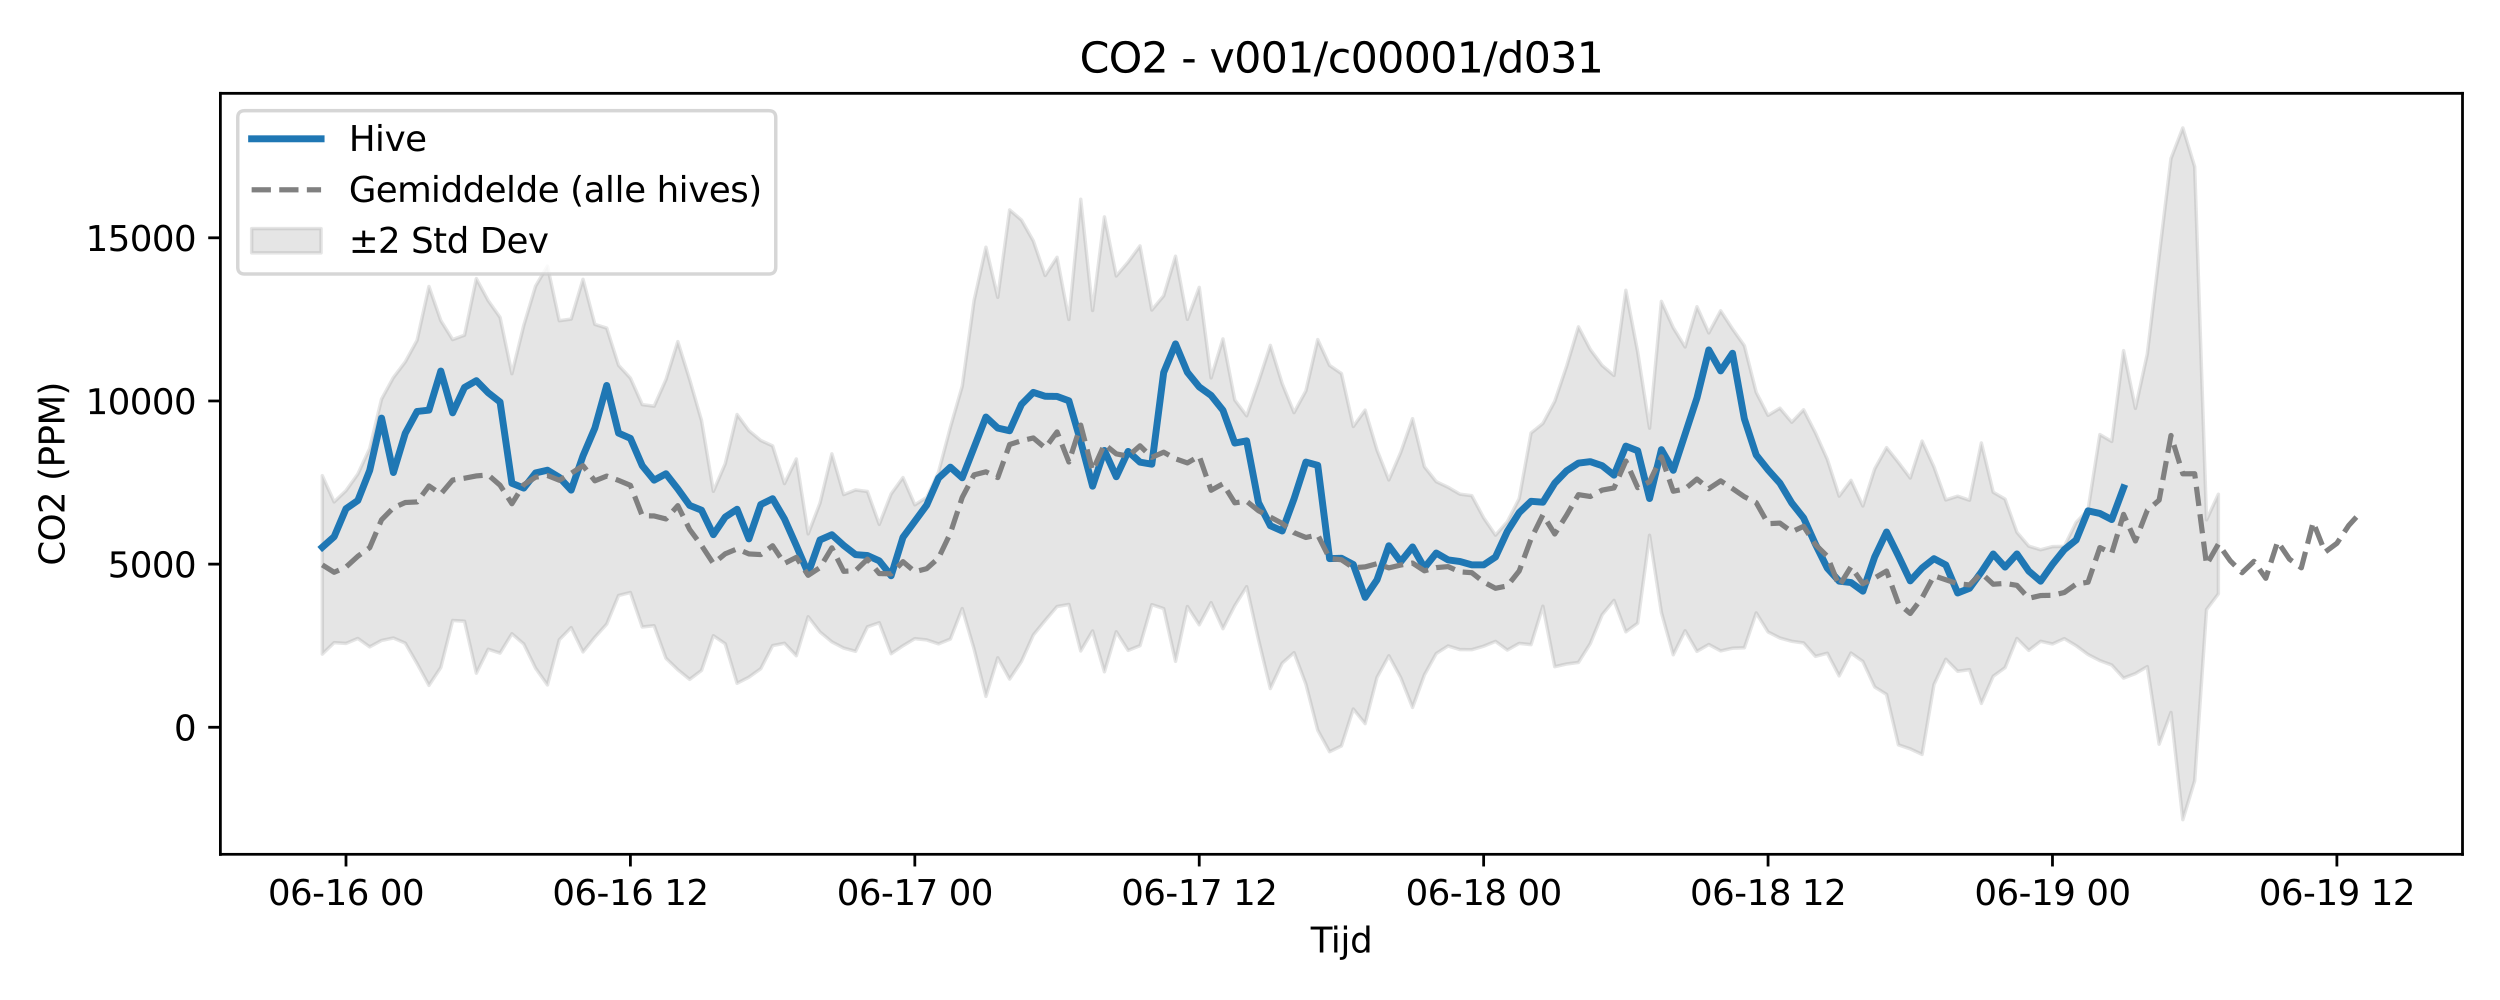 <?xml version="1.0" encoding="utf-8" standalone="no"?>
<!DOCTYPE svg PUBLIC "-//W3C//DTD SVG 1.1//EN"
  "http://www.w3.org/Graphics/SVG/1.1/DTD/svg11.dtd">
<svg xmlns:xlink="http://www.w3.org/1999/xlink" width="720pt" height="288pt" viewBox="0 0 720 288" xmlns="http://www.w3.org/2000/svg" version="1.1">
 <defs>
  <style type="text/css">*{stroke-linejoin: round; stroke-linecap: butt}</style>
 </defs>
 <g id="figure_1">
  <g id="patch_1">
   <path d="M 0 288 
L 720 288 
L 720 0 
L 0 0 
z
" style="fill: #ffffff"/>
  </g>
  <g id="axes_1">
   <g id="patch_2">
    <path d="M 63.47 246.04 
L 709.2 246.04 
L 709.2 26.88 
L 63.47 26.88 
z
" style="fill: #ffffff"/>
   </g>
   <g id="FillBetweenPolyCollection_1">
    <defs>
     <path id="me635d7ac13" d="M 92.821 -151.004 
L 92.821 -99.621 
L 96.234 -102.915 
L 99.647 -102.693 
L 103.06 -104.126 
L 106.473 -101.698 
L 109.886 -103.548 
L 113.299 -104.255 
L 116.712 -102.785 
L 120.125 -96.878 
L 123.538 -90.607 
L 126.951 -95.761 
L 130.364 -109.301 
L 133.777 -109.092 
L 137.19 -94.114 
L 140.603 -101.014 
L 144.016 -99.908 
L 147.429 -105.479 
L 150.842 -102.532 
L 154.254 -95.55 
L 157.667 -90.731 
L 161.08 -103.747 
L 164.493 -107.249 
L 167.906 -100.241 
L 171.319 -104.465 
L 174.732 -108.264 
L 178.145 -116.498 
L 181.558 -117.353 
L 184.971 -107.431 
L 188.384 -107.797 
L 191.797 -98.409 
L 195.21 -95.12 
L 198.623 -92.334 
L 202.036 -94.915 
L 205.449 -104.909 
L 208.862 -102.592 
L 212.275 -91.213 
L 215.688 -92.968 
L 219.1 -95.422 
L 222.513 -102.064 
L 225.926 -102.739 
L 229.339 -99.138 
L 232.752 -110.377 
L 236.165 -105.974 
L 239.578 -103.139 
L 242.991 -101.35 
L 246.404 -100.424 
L 249.817 -107.473 
L 253.23 -108.65 
L 256.643 -99.726 
L 260.056 -102.017 
L 263.469 -104.065 
L 266.882 -103.702 
L 270.295 -102.559 
L 273.708 -103.959 
L 277.121 -112.73 
L 280.534 -101.08 
L 283.947 -87.434 
L 287.359 -98.552 
L 290.772 -92.42 
L 294.185 -97.515 
L 297.598 -105.125 
L 301.011 -109.307 
L 304.424 -113.318 
L 307.837 -113.921 
L 311.25 -100.519 
L 314.663 -106.29 
L 318.076 -94.526 
L 321.489 -106.046 
L 324.902 -100.679 
L 328.315 -102.047 
L 331.728 -113.854 
L 335.141 -112.727 
L 338.554 -97.533 
L 341.967 -113.326 
L 345.38 -108.046 
L 348.793 -114.435 
L 352.206 -106.937 
L 355.618 -113.577 
L 359.031 -119.039 
L 362.444 -103.8 
L 365.857 -89.697 
L 369.27 -96.997 
L 372.683 -100.029 
L 376.096 -90.982 
L 379.509 -77.699 
L 382.922 -71.504 
L 386.335 -73.176 
L 389.748 -83.798 
L 393.161 -79.592 
L 396.574 -92.891 
L 399.987 -99.132 
L 403.4 -92.858 
L 406.813 -84.252 
L 410.226 -93.622 
L 413.639 -99.786 
L 417.052 -101.96 
L 420.464 -100.92 
L 423.877 -100.89 
L 427.29 -101.892 
L 430.703 -103.278 
L 434.116 -100.782 
L 437.529 -102.705 
L 440.942 -102.339 
L 444.355 -113.414 
L 447.768 -95.993 
L 451.181 -96.767 
L 454.594 -97.214 
L 458.007 -102.661 
L 461.42 -110.955 
L 464.833 -115.082 
L 468.246 -106.036 
L 471.659 -108.522 
L 475.072 -133.848 
L 478.485 -111.63 
L 481.898 -99.419 
L 485.311 -106.338 
L 488.723 -100.405 
L 492.136 -102.385 
L 495.549 -100.541 
L 498.962 -101.318 
L 502.375 -101.44 
L 505.788 -111.478 
L 509.201 -105.986 
L 512.614 -104.252 
L 516.027 -103.303 
L 519.44 -102.831 
L 522.853 -98.967 
L 526.266 -99.867 
L 529.679 -93.341 
L 533.092 -99.923 
L 536.505 -97.49 
L 539.918 -90.144 
L 543.331 -87.999 
L 546.744 -73.482 
L 550.157 -72.319 
L 553.57 -70.717 
L 556.982 -90.832 
L 560.395 -98.142 
L 563.808 -94.672 
L 567.221 -95.147 
L 570.634 -85.407 
L 574.047 -93.241 
L 577.46 -95.708 
L 580.873 -104.13 
L 584.286 -100.689 
L 587.699 -103.305 
L 591.112 -102.531 
L 594.525 -104.076 
L 597.938 -102.014 
L 601.351 -99.505 
L 604.764 -97.74 
L 608.177 -96.474 
L 611.59 -92.707 
L 615.003 -94.007 
L 618.416 -96.023 
L 621.828 -73.671 
L 625.241 -82.811 
L 628.654 -51.922 
L 632.067 -63.147 
L 635.48 -112.445 
L 638.893 -116.977 
L 638.893 -145.658 
L 638.893 -145.658 
L 635.48 -138.282 
L 632.067 -239.983 
L 628.654 -251.158 
L 625.241 -242.344 
L 621.828 -214.274 
L 618.416 -186.023 
L 615.003 -170.391 
L 611.59 -187.021 
L 608.177 -160.861 
L 604.764 -162.846 
L 601.351 -141.15 
L 597.938 -137.561 
L 594.525 -130.649 
L 591.112 -130.581 
L 587.699 -129.669 
L 584.286 -130.707 
L 580.873 -134.708 
L 577.46 -144.253 
L 574.047 -146.246 
L 570.634 -160.429 
L 567.221 -143.936 
L 563.808 -145.106 
L 560.395 -144.013 
L 556.982 -153.521 
L 553.57 -160.968 
L 550.157 -150.326 
L 546.744 -154.821 
L 543.331 -159.08 
L 539.918 -152.967 
L 536.505 -142.283 
L 533.092 -149.662 
L 529.679 -145.123 
L 526.266 -155.717 
L 522.853 -163.317 
L 519.44 -169.988 
L 516.027 -166.394 
L 512.614 -170.445 
L 509.201 -168.38 
L 505.788 -175.006 
L 502.375 -188.454 
L 498.962 -193.278 
L 495.549 -198.491 
L 492.136 -192.12 
L 488.723 -199.671 
L 485.311 -188.078 
L 481.898 -193.633 
L 478.485 -201.208 
L 475.072 -164.677 
L 471.659 -186.584 
L 468.246 -204.4 
L 464.833 -179.865 
L 461.42 -182.749 
L 458.007 -187.36 
L 454.594 -193.865 
L 451.181 -182.507 
L 447.768 -172.418 
L 444.355 -166.06 
L 440.942 -163.283 
L 437.529 -144.415 
L 434.116 -137.744 
L 430.703 -133.868 
L 427.29 -138.878 
L 423.877 -145.246 
L 420.464 -145.684 
L 417.052 -147.669 
L 413.639 -149.28 
L 410.226 -153.59 
L 406.813 -167.424 
L 403.4 -157.676 
L 399.987 -149.774 
L 396.574 -158.421 
L 393.161 -169.886 
L 389.748 -165.174 
L 386.335 -180.407 
L 382.922 -182.768 
L 379.509 -190.206 
L 376.096 -175.426 
L 372.683 -169.169 
L 369.27 -177.512 
L 365.857 -188.531 
L 362.444 -178.023 
L 359.031 -168.255 
L 355.618 -172.805 
L 352.206 -190.401 
L 348.793 -179.164 
L 345.38 -205.242 
L 341.967 -196.027 
L 338.554 -214.21 
L 335.141 -202.811 
L 331.728 -198.719 
L 328.315 -217.173 
L 324.902 -212.527 
L 321.489 -208.528 
L 318.076 -225.542 
L 314.663 -198.577 
L 311.25 -230.623 
L 307.837 -195.977 
L 304.424 -213.898 
L 301.011 -208.656 
L 297.598 -218.606 
L 294.185 -224.635 
L 290.772 -227.544 
L 287.359 -202.372 
L 283.947 -216.798 
L 280.534 -201.416 
L 277.121 -176.766 
L 273.708 -164.937 
L 270.295 -152.016 
L 266.882 -144.741 
L 263.469 -142.613 
L 260.056 -150.468 
L 256.643 -145.74 
L 253.23 -136.978 
L 249.817 -146.452 
L 246.404 -146.909 
L 242.991 -145.563 
L 239.578 -157.299 
L 236.165 -143.108 
L 232.752 -134.241 
L 229.339 -155.825 
L 225.926 -148.732 
L 222.513 -159.582 
L 219.1 -161.149 
L 215.688 -163.971 
L 212.275 -168.629 
L 208.862 -154.427 
L 205.449 -146.497 
L 202.036 -166.889 
L 198.623 -178.673 
L 195.21 -189.622 
L 191.797 -178.67 
L 188.384 -171.017 
L 184.971 -171.472 
L 181.558 -179.1 
L 178.145 -182.804 
L 174.732 -193.51 
L 171.319 -194.58 
L 167.906 -207.557 
L 164.493 -196.11 
L 161.08 -195.63 
L 157.667 -211.373 
L 154.254 -205.606 
L 150.842 -194.265 
L 147.429 -180.378 
L 144.016 -196.601 
L 140.603 -201.428 
L 137.19 -207.757 
L 133.777 -191.465 
L 130.364 -190.2 
L 126.951 -195.681 
L 123.538 -205.494 
L 120.125 -190.011 
L 116.712 -183.77 
L 113.299 -179.271 
L 109.886 -173.051 
L 106.473 -158.839 
L 103.06 -151.477 
L 99.647 -146.693 
L 96.234 -143.448 
L 92.821 -151.004 
z
" style="stroke: #808080; stroke-opacity: 0.2"/>
    </defs>
    <g clip-path="url(#pff9b722a7d)">
     <use xlink:href="#me635d7ac13" x="0" y="288" style="fill: #808080; fill-opacity: 0.2; stroke: #808080; stroke-opacity: 0.2"/>
    </g>
   </g>
   <g id="matplotlib.axis_1">
    <g id="xtick_1">
     <g id="line2d_1">
      <defs>
       <path id="m2defa163c9" d="M 0 0 
L 0 3.5 
" style="stroke: #000000; stroke-width: 0.8"/>
      </defs>
      <g>
       <use xlink:href="#m2defa163c9" x="99.647" y="246.04" style="stroke: #000000; stroke-width: 0.8"/>
      </g>
     </g>
     <g id="text_1">
      <!-- 06-16 00 -->
      <g transform="translate(77.167 260.638) scale(0.1 -0.1)">
       <defs>
        <path id="DejaVuSans-30" d="M 2034 4250 
Q 1547 4250 1301 3770 
Q 1056 3291 1056 2328 
Q 1056 1369 1301 889 
Q 1547 409 2034 409 
Q 2525 409 2770 889 
Q 3016 1369 3016 2328 
Q 3016 3291 2770 3770 
Q 2525 4250 2034 4250 
z
M 2034 4750 
Q 2819 4750 3233 4129 
Q 3647 3509 3647 2328 
Q 3647 1150 3233 529 
Q 2819 -91 2034 -91 
Q 1250 -91 836 529 
Q 422 1150 422 2328 
Q 422 3509 836 4129 
Q 1250 4750 2034 4750 
z
" transform="scale(0.016)"/>
        <path id="DejaVuSans-36" d="M 2113 2584 
Q 1688 2584 1439 2293 
Q 1191 2003 1191 1497 
Q 1191 994 1439 701 
Q 1688 409 2113 409 
Q 2538 409 2786 701 
Q 3034 994 3034 1497 
Q 3034 2003 2786 2293 
Q 2538 2584 2113 2584 
z
M 3366 4563 
L 3366 3988 
Q 3128 4100 2886 4159 
Q 2644 4219 2406 4219 
Q 1781 4219 1451 3797 
Q 1122 3375 1075 2522 
Q 1259 2794 1537 2939 
Q 1816 3084 2150 3084 
Q 2853 3084 3261 2657 
Q 3669 2231 3669 1497 
Q 3669 778 3244 343 
Q 2819 -91 2113 -91 
Q 1303 -91 875 529 
Q 447 1150 447 2328 
Q 447 3434 972 4092 
Q 1497 4750 2381 4750 
Q 2619 4750 2861 4703 
Q 3103 4656 3366 4563 
z
" transform="scale(0.016)"/>
        <path id="DejaVuSans-2d" d="M 313 2009 
L 1997 2009 
L 1997 1497 
L 313 1497 
L 313 2009 
z
" transform="scale(0.016)"/>
        <path id="DejaVuSans-31" d="M 794 531 
L 1825 531 
L 1825 4091 
L 703 3866 
L 703 4441 
L 1819 4666 
L 2450 4666 
L 2450 531 
L 3481 531 
L 3481 0 
L 794 0 
L 794 531 
z
" transform="scale(0.016)"/>
        <path id="DejaVuSans-20" transform="scale(0.016)"/>
       </defs>
       <use xlink:href="#DejaVuSans-30"/>
       <use xlink:href="#DejaVuSans-36" transform="translate(63.623 0)"/>
       <use xlink:href="#DejaVuSans-2d" transform="translate(127.246 0)"/>
       <use xlink:href="#DejaVuSans-31" transform="translate(163.33 0)"/>
       <use xlink:href="#DejaVuSans-36" transform="translate(226.953 0)"/>
       <use xlink:href="#DejaVuSans-20" transform="translate(290.576 0)"/>
       <use xlink:href="#DejaVuSans-30" transform="translate(322.363 0)"/>
       <use xlink:href="#DejaVuSans-30" transform="translate(385.986 0)"/>
      </g>
     </g>
    </g>
    <g id="xtick_2">
     <g id="line2d_2">
      <g>
       <use xlink:href="#m2defa163c9" x="181.558" y="246.04" style="stroke: #000000; stroke-width: 0.8"/>
      </g>
     </g>
     <g id="text_2">
      <!-- 06-16 12 -->
      <g transform="translate(159.078 260.638) scale(0.1 -0.1)">
       <defs>
        <path id="DejaVuSans-32" d="M 1228 531 
L 3431 531 
L 3431 0 
L 469 0 
L 469 531 
Q 828 903 1448 1529 
Q 2069 2156 2228 2338 
Q 2531 2678 2651 2914 
Q 2772 3150 2772 3378 
Q 2772 3750 2511 3984 
Q 2250 4219 1831 4219 
Q 1534 4219 1204 4116 
Q 875 4013 500 3803 
L 500 4441 
Q 881 4594 1212 4672 
Q 1544 4750 1819 4750 
Q 2544 4750 2975 4387 
Q 3406 4025 3406 3419 
Q 3406 3131 3298 2873 
Q 3191 2616 2906 2266 
Q 2828 2175 2409 1742 
Q 1991 1309 1228 531 
z
" transform="scale(0.016)"/>
       </defs>
       <use xlink:href="#DejaVuSans-30"/>
       <use xlink:href="#DejaVuSans-36" transform="translate(63.623 0)"/>
       <use xlink:href="#DejaVuSans-2d" transform="translate(127.246 0)"/>
       <use xlink:href="#DejaVuSans-31" transform="translate(163.33 0)"/>
       <use xlink:href="#DejaVuSans-36" transform="translate(226.953 0)"/>
       <use xlink:href="#DejaVuSans-20" transform="translate(290.576 0)"/>
       <use xlink:href="#DejaVuSans-31" transform="translate(322.363 0)"/>
       <use xlink:href="#DejaVuSans-32" transform="translate(385.986 0)"/>
      </g>
     </g>
    </g>
    <g id="xtick_3">
     <g id="line2d_3">
      <g>
       <use xlink:href="#m2defa163c9" x="263.469" y="246.04" style="stroke: #000000; stroke-width: 0.8"/>
      </g>
     </g>
     <g id="text_3">
      <!-- 06-17 00 -->
      <g transform="translate(240.988 260.638) scale(0.1 -0.1)">
       <defs>
        <path id="DejaVuSans-37" d="M 525 4666 
L 3525 4666 
L 3525 4397 
L 1831 0 
L 1172 0 
L 2766 4134 
L 525 4134 
L 525 4666 
z
" transform="scale(0.016)"/>
       </defs>
       <use xlink:href="#DejaVuSans-30"/>
       <use xlink:href="#DejaVuSans-36" transform="translate(63.623 0)"/>
       <use xlink:href="#DejaVuSans-2d" transform="translate(127.246 0)"/>
       <use xlink:href="#DejaVuSans-31" transform="translate(163.33 0)"/>
       <use xlink:href="#DejaVuSans-37" transform="translate(226.953 0)"/>
       <use xlink:href="#DejaVuSans-20" transform="translate(290.576 0)"/>
       <use xlink:href="#DejaVuSans-30" transform="translate(322.363 0)"/>
       <use xlink:href="#DejaVuSans-30" transform="translate(385.986 0)"/>
      </g>
     </g>
    </g>
    <g id="xtick_4">
     <g id="line2d_4">
      <g>
       <use xlink:href="#m2defa163c9" x="345.38" y="246.04" style="stroke: #000000; stroke-width: 0.8"/>
      </g>
     </g>
     <g id="text_4">
      <!-- 06-17 12 -->
      <g transform="translate(322.899 260.638) scale(0.1 -0.1)">
       <use xlink:href="#DejaVuSans-30"/>
       <use xlink:href="#DejaVuSans-36" transform="translate(63.623 0)"/>
       <use xlink:href="#DejaVuSans-2d" transform="translate(127.246 0)"/>
       <use xlink:href="#DejaVuSans-31" transform="translate(163.33 0)"/>
       <use xlink:href="#DejaVuSans-37" transform="translate(226.953 0)"/>
       <use xlink:href="#DejaVuSans-20" transform="translate(290.576 0)"/>
       <use xlink:href="#DejaVuSans-31" transform="translate(322.363 0)"/>
       <use xlink:href="#DejaVuSans-32" transform="translate(385.986 0)"/>
      </g>
     </g>
    </g>
    <g id="xtick_5">
     <g id="line2d_5">
      <g>
       <use xlink:href="#m2defa163c9" x="427.29" y="246.04" style="stroke: #000000; stroke-width: 0.8"/>
      </g>
     </g>
     <g id="text_5">
      <!-- 06-18 00 -->
      <g transform="translate(404.81 260.638) scale(0.1 -0.1)">
       <defs>
        <path id="DejaVuSans-38" d="M 2034 2216 
Q 1584 2216 1326 1975 
Q 1069 1734 1069 1313 
Q 1069 891 1326 650 
Q 1584 409 2034 409 
Q 2484 409 2743 651 
Q 3003 894 3003 1313 
Q 3003 1734 2745 1975 
Q 2488 2216 2034 2216 
z
M 1403 2484 
Q 997 2584 770 2862 
Q 544 3141 544 3541 
Q 544 4100 942 4425 
Q 1341 4750 2034 4750 
Q 2731 4750 3128 4425 
Q 3525 4100 3525 3541 
Q 3525 3141 3298 2862 
Q 3072 2584 2669 2484 
Q 3125 2378 3379 2068 
Q 3634 1759 3634 1313 
Q 3634 634 3220 271 
Q 2806 -91 2034 -91 
Q 1263 -91 848 271 
Q 434 634 434 1313 
Q 434 1759 690 2068 
Q 947 2378 1403 2484 
z
M 1172 3481 
Q 1172 3119 1398 2916 
Q 1625 2713 2034 2713 
Q 2441 2713 2670 2916 
Q 2900 3119 2900 3481 
Q 2900 3844 2670 4047 
Q 2441 4250 2034 4250 
Q 1625 4250 1398 4047 
Q 1172 3844 1172 3481 
z
" transform="scale(0.016)"/>
       </defs>
       <use xlink:href="#DejaVuSans-30"/>
       <use xlink:href="#DejaVuSans-36" transform="translate(63.623 0)"/>
       <use xlink:href="#DejaVuSans-2d" transform="translate(127.246 0)"/>
       <use xlink:href="#DejaVuSans-31" transform="translate(163.33 0)"/>
       <use xlink:href="#DejaVuSans-38" transform="translate(226.953 0)"/>
       <use xlink:href="#DejaVuSans-20" transform="translate(290.576 0)"/>
       <use xlink:href="#DejaVuSans-30" transform="translate(322.363 0)"/>
       <use xlink:href="#DejaVuSans-30" transform="translate(385.986 0)"/>
      </g>
     </g>
    </g>
    <g id="xtick_6">
     <g id="line2d_6">
      <g>
       <use xlink:href="#m2defa163c9" x="509.201" y="246.04" style="stroke: #000000; stroke-width: 0.8"/>
      </g>
     </g>
     <g id="text_6">
      <!-- 06-18 12 -->
      <g transform="translate(486.721 260.638) scale(0.1 -0.1)">
       <use xlink:href="#DejaVuSans-30"/>
       <use xlink:href="#DejaVuSans-36" transform="translate(63.623 0)"/>
       <use xlink:href="#DejaVuSans-2d" transform="translate(127.246 0)"/>
       <use xlink:href="#DejaVuSans-31" transform="translate(163.33 0)"/>
       <use xlink:href="#DejaVuSans-38" transform="translate(226.953 0)"/>
       <use xlink:href="#DejaVuSans-20" transform="translate(290.576 0)"/>
       <use xlink:href="#DejaVuSans-31" transform="translate(322.363 0)"/>
       <use xlink:href="#DejaVuSans-32" transform="translate(385.986 0)"/>
      </g>
     </g>
    </g>
    <g id="xtick_7">
     <g id="line2d_7">
      <g>
       <use xlink:href="#m2defa163c9" x="591.112" y="246.04" style="stroke: #000000; stroke-width: 0.8"/>
      </g>
     </g>
     <g id="text_7">
      <!-- 06-19 00 -->
      <g transform="translate(568.631 260.638) scale(0.1 -0.1)">
       <defs>
        <path id="DejaVuSans-39" d="M 703 97 
L 703 672 
Q 941 559 1184 500 
Q 1428 441 1663 441 
Q 2288 441 2617 861 
Q 2947 1281 2994 2138 
Q 2813 1869 2534 1725 
Q 2256 1581 1919 1581 
Q 1219 1581 811 2004 
Q 403 2428 403 3163 
Q 403 3881 828 4315 
Q 1253 4750 1959 4750 
Q 2769 4750 3195 4129 
Q 3622 3509 3622 2328 
Q 3622 1225 3098 567 
Q 2575 -91 1691 -91 
Q 1453 -91 1209 -44 
Q 966 3 703 97 
z
M 1959 2075 
Q 2384 2075 2632 2365 
Q 2881 2656 2881 3163 
Q 2881 3666 2632 3958 
Q 2384 4250 1959 4250 
Q 1534 4250 1286 3958 
Q 1038 3666 1038 3163 
Q 1038 2656 1286 2365 
Q 1534 2075 1959 2075 
z
" transform="scale(0.016)"/>
       </defs>
       <use xlink:href="#DejaVuSans-30"/>
       <use xlink:href="#DejaVuSans-36" transform="translate(63.623 0)"/>
       <use xlink:href="#DejaVuSans-2d" transform="translate(127.246 0)"/>
       <use xlink:href="#DejaVuSans-31" transform="translate(163.33 0)"/>
       <use xlink:href="#DejaVuSans-39" transform="translate(226.953 0)"/>
       <use xlink:href="#DejaVuSans-20" transform="translate(290.576 0)"/>
       <use xlink:href="#DejaVuSans-30" transform="translate(322.363 0)"/>
       <use xlink:href="#DejaVuSans-30" transform="translate(385.986 0)"/>
      </g>
     </g>
    </g>
    <g id="xtick_8">
     <g id="line2d_8">
      <g>
       <use xlink:href="#m2defa163c9" x="673.023" y="246.04" style="stroke: #000000; stroke-width: 0.8"/>
      </g>
     </g>
     <g id="text_8">
      <!-- 06-19 12 -->
      <g transform="translate(650.542 260.638) scale(0.1 -0.1)">
       <use xlink:href="#DejaVuSans-30"/>
       <use xlink:href="#DejaVuSans-36" transform="translate(63.623 0)"/>
       <use xlink:href="#DejaVuSans-2d" transform="translate(127.246 0)"/>
       <use xlink:href="#DejaVuSans-31" transform="translate(163.33 0)"/>
       <use xlink:href="#DejaVuSans-39" transform="translate(226.953 0)"/>
       <use xlink:href="#DejaVuSans-20" transform="translate(290.576 0)"/>
       <use xlink:href="#DejaVuSans-31" transform="translate(322.363 0)"/>
       <use xlink:href="#DejaVuSans-32" transform="translate(385.986 0)"/>
      </g>
     </g>
    </g>
    <g id="text_9">
     <!-- Tijd -->
     <g transform="translate(377.485 274.317) scale(0.1 -0.1)">
      <defs>
       <path id="DejaVuSans-54" d="M -19 4666 
L 3928 4666 
L 3928 4134 
L 2272 4134 
L 2272 0 
L 1638 0 
L 1638 4134 
L -19 4134 
L -19 4666 
z
" transform="scale(0.016)"/>
       <path id="DejaVuSans-69" d="M 603 3500 
L 1178 3500 
L 1178 0 
L 603 0 
L 603 3500 
z
M 603 4863 
L 1178 4863 
L 1178 4134 
L 603 4134 
L 603 4863 
z
" transform="scale(0.016)"/>
       <path id="DejaVuSans-6a" d="M 603 3500 
L 1178 3500 
L 1178 -63 
Q 1178 -731 923 -1031 
Q 669 -1331 103 -1331 
L -116 -1331 
L -116 -844 
L 38 -844 
Q 366 -844 484 -692 
Q 603 -541 603 -63 
L 603 3500 
z
M 603 4863 
L 1178 4863 
L 1178 4134 
L 603 4134 
L 603 4863 
z
" transform="scale(0.016)"/>
       <path id="DejaVuSans-64" d="M 2906 2969 
L 2906 4863 
L 3481 4863 
L 3481 0 
L 2906 0 
L 2906 525 
Q 2725 213 2448 61 
Q 2172 -91 1784 -91 
Q 1150 -91 751 415 
Q 353 922 353 1747 
Q 353 2572 751 3078 
Q 1150 3584 1784 3584 
Q 2172 3584 2448 3432 
Q 2725 3281 2906 2969 
z
M 947 1747 
Q 947 1113 1208 752 
Q 1469 391 1925 391 
Q 2381 391 2643 752 
Q 2906 1113 2906 1747 
Q 2906 2381 2643 2742 
Q 2381 3103 1925 3103 
Q 1469 3103 1208 2742 
Q 947 2381 947 1747 
z
" transform="scale(0.016)"/>
      </defs>
      <use xlink:href="#DejaVuSans-54"/>
      <use xlink:href="#DejaVuSans-69" transform="translate(57.959 0)"/>
      <use xlink:href="#DejaVuSans-6a" transform="translate(85.742 0)"/>
      <use xlink:href="#DejaVuSans-64" transform="translate(113.525 0)"/>
     </g>
    </g>
   </g>
   <g id="matplotlib.axis_2">
    <g id="ytick_1">
     <g id="line2d_9">
      <defs>
       <path id="mb9ed99ef2c" d="M 0 0 
L -3.5 0 
" style="stroke: #000000; stroke-width: 0.8"/>
      </defs>
      <g>
       <use xlink:href="#mb9ed99ef2c" x="63.47" y="209.457" style="stroke: #000000; stroke-width: 0.8"/>
      </g>
     </g>
     <g id="text_10">
      <!-- 0 -->
      <g transform="translate(50.108 213.256) scale(0.1 -0.1)">
       <use xlink:href="#DejaVuSans-30"/>
      </g>
     </g>
    </g>
    <g id="ytick_2">
     <g id="line2d_10">
      <g>
       <use xlink:href="#mb9ed99ef2c" x="63.47" y="162.467" style="stroke: #000000; stroke-width: 0.8"/>
      </g>
     </g>
     <g id="text_11">
      <!-- 5000 -->
      <g transform="translate(31.02 166.266) scale(0.1 -0.1)">
       <defs>
        <path id="DejaVuSans-35" d="M 691 4666 
L 3169 4666 
L 3169 4134 
L 1269 4134 
L 1269 2991 
Q 1406 3038 1543 3061 
Q 1681 3084 1819 3084 
Q 2600 3084 3056 2656 
Q 3513 2228 3513 1497 
Q 3513 744 3044 326 
Q 2575 -91 1722 -91 
Q 1428 -91 1123 -41 
Q 819 9 494 109 
L 494 744 
Q 775 591 1075 516 
Q 1375 441 1709 441 
Q 2250 441 2565 725 
Q 2881 1009 2881 1497 
Q 2881 1984 2565 2268 
Q 2250 2553 1709 2553 
Q 1456 2553 1204 2497 
Q 953 2441 691 2322 
L 691 4666 
z
" transform="scale(0.016)"/>
       </defs>
       <use xlink:href="#DejaVuSans-35"/>
       <use xlink:href="#DejaVuSans-30" transform="translate(63.623 0)"/>
       <use xlink:href="#DejaVuSans-30" transform="translate(127.246 0)"/>
       <use xlink:href="#DejaVuSans-30" transform="translate(190.869 0)"/>
      </g>
     </g>
    </g>
    <g id="ytick_3">
     <g id="line2d_11">
      <g>
       <use xlink:href="#mb9ed99ef2c" x="63.47" y="115.478" style="stroke: #000000; stroke-width: 0.8"/>
      </g>
     </g>
     <g id="text_12">
      <!-- 10000 -->
      <g transform="translate(24.657 119.277) scale(0.1 -0.1)">
       <use xlink:href="#DejaVuSans-31"/>
       <use xlink:href="#DejaVuSans-30" transform="translate(63.623 0)"/>
       <use xlink:href="#DejaVuSans-30" transform="translate(127.246 0)"/>
       <use xlink:href="#DejaVuSans-30" transform="translate(190.869 0)"/>
       <use xlink:href="#DejaVuSans-30" transform="translate(254.492 0)"/>
      </g>
     </g>
    </g>
    <g id="ytick_4">
     <g id="line2d_12">
      <g>
       <use xlink:href="#mb9ed99ef2c" x="63.47" y="68.488" style="stroke: #000000; stroke-width: 0.8"/>
      </g>
     </g>
     <g id="text_13">
      <!-- 15000 -->
      <g transform="translate(24.657 72.287) scale(0.1 -0.1)">
       <use xlink:href="#DejaVuSans-31"/>
       <use xlink:href="#DejaVuSans-35" transform="translate(63.623 0)"/>
       <use xlink:href="#DejaVuSans-30" transform="translate(127.246 0)"/>
       <use xlink:href="#DejaVuSans-30" transform="translate(190.869 0)"/>
       <use xlink:href="#DejaVuSans-30" transform="translate(254.492 0)"/>
      </g>
     </g>
    </g>
    <g id="text_14">
     <!-- CO2 (PPM) -->
     <g transform="translate(18.578 162.903) rotate(-90) scale(0.1 -0.1)">
      <defs>
       <path id="DejaVuSans-43" d="M 4122 4306 
L 4122 3641 
Q 3803 3938 3442 4084 
Q 3081 4231 2675 4231 
Q 1875 4231 1450 3742 
Q 1025 3253 1025 2328 
Q 1025 1406 1450 917 
Q 1875 428 2675 428 
Q 3081 428 3442 575 
Q 3803 722 4122 1019 
L 4122 359 
Q 3791 134 3420 21 
Q 3050 -91 2638 -91 
Q 1578 -91 968 557 
Q 359 1206 359 2328 
Q 359 3453 968 4101 
Q 1578 4750 2638 4750 
Q 3056 4750 3426 4639 
Q 3797 4528 4122 4306 
z
" transform="scale(0.016)"/>
       <path id="DejaVuSans-4f" d="M 2522 4238 
Q 1834 4238 1429 3725 
Q 1025 3213 1025 2328 
Q 1025 1447 1429 934 
Q 1834 422 2522 422 
Q 3209 422 3611 934 
Q 4013 1447 4013 2328 
Q 4013 3213 3611 3725 
Q 3209 4238 2522 4238 
z
M 2522 4750 
Q 3503 4750 4090 4092 
Q 4678 3434 4678 2328 
Q 4678 1225 4090 567 
Q 3503 -91 2522 -91 
Q 1538 -91 948 565 
Q 359 1222 359 2328 
Q 359 3434 948 4092 
Q 1538 4750 2522 4750 
z
" transform="scale(0.016)"/>
       <path id="DejaVuSans-28" d="M 1984 4856 
Q 1566 4138 1362 3434 
Q 1159 2731 1159 2009 
Q 1159 1288 1364 580 
Q 1569 -128 1984 -844 
L 1484 -844 
Q 1016 -109 783 600 
Q 550 1309 550 2009 
Q 550 2706 781 3412 
Q 1013 4119 1484 4856 
L 1984 4856 
z
" transform="scale(0.016)"/>
       <path id="DejaVuSans-50" d="M 1259 4147 
L 1259 2394 
L 2053 2394 
Q 2494 2394 2734 2622 
Q 2975 2850 2975 3272 
Q 2975 3691 2734 3919 
Q 2494 4147 2053 4147 
L 1259 4147 
z
M 628 4666 
L 2053 4666 
Q 2838 4666 3239 4311 
Q 3641 3956 3641 3272 
Q 3641 2581 3239 2228 
Q 2838 1875 2053 1875 
L 1259 1875 
L 1259 0 
L 628 0 
L 628 4666 
z
" transform="scale(0.016)"/>
       <path id="DejaVuSans-4d" d="M 628 4666 
L 1569 4666 
L 2759 1491 
L 3956 4666 
L 4897 4666 
L 4897 0 
L 4281 0 
L 4281 4097 
L 3078 897 
L 2444 897 
L 1241 4097 
L 1241 0 
L 628 0 
L 628 4666 
z
" transform="scale(0.016)"/>
       <path id="DejaVuSans-29" d="M 513 4856 
L 1013 4856 
Q 1481 4119 1714 3412 
Q 1947 2706 1947 2009 
Q 1947 1309 1714 600 
Q 1481 -109 1013 -844 
L 513 -844 
Q 928 -128 1133 580 
Q 1338 1288 1338 2009 
Q 1338 2731 1133 3434 
Q 928 4138 513 4856 
z
" transform="scale(0.016)"/>
      </defs>
      <use xlink:href="#DejaVuSans-43"/>
      <use xlink:href="#DejaVuSans-4f" transform="translate(69.824 0)"/>
      <use xlink:href="#DejaVuSans-32" transform="translate(148.535 0)"/>
      <use xlink:href="#DejaVuSans-20" transform="translate(212.158 0)"/>
      <use xlink:href="#DejaVuSans-28" transform="translate(243.945 0)"/>
      <use xlink:href="#DejaVuSans-50" transform="translate(282.959 0)"/>
      <use xlink:href="#DejaVuSans-50" transform="translate(343.262 0)"/>
      <use xlink:href="#DejaVuSans-4d" transform="translate(403.564 0)"/>
      <use xlink:href="#DejaVuSans-29" transform="translate(489.844 0)"/>
     </g>
    </g>
   </g>
   <g id="line2d_13">
    <path d="M 92.821 157.599 
L 96.234 154.567 
L 99.647 146.513 
L 103.06 144.138 
L 106.473 135.479 
L 109.886 120.418 
L 113.299 136.084 
L 116.712 124.791 
L 120.125 118.494 
L 123.538 118.118 
L 126.951 106.866 
L 130.364 118.895 
L 133.777 111.587 
L 137.19 109.635 
L 140.603 113.112 
L 144.016 115.781 
L 147.429 139.189 
L 150.842 140.567 
L 154.254 136.2 
L 157.667 135.42 
L 161.08 137.478 
L 164.493 141.153 
L 167.906 131.282 
L 171.319 123.281 
L 174.732 111.018 
L 178.145 124.735 
L 181.558 126.244 
L 184.971 134.126 
L 188.384 138.286 
L 191.797 136.444 
L 195.21 140.811 
L 198.623 145.554 
L 202.036 146.939 
L 205.449 153.981 
L 208.862 148.915 
L 212.275 146.669 
L 215.688 155.196 
L 219.1 145.31 
L 222.513 143.631 
L 225.926 149.454 
L 229.339 157.126 
L 232.752 165.094 
L 236.165 155.497 
L 239.578 154 
L 242.991 157.092 
L 246.404 159.736 
L 249.817 159.986 
L 253.23 161.524 
L 256.643 165.813 
L 260.056 154.752 
L 266.882 145.485 
L 270.295 137.694 
L 273.708 134.54 
L 277.121 137.597 
L 283.947 120.108 
L 287.359 123.284 
L 290.772 124.061 
L 294.185 116.455 
L 297.598 113.009 
L 301.011 114.127 
L 304.424 114.168 
L 307.837 115.424 
L 311.25 127.153 
L 314.663 140.019 
L 318.076 129.74 
L 321.489 137.3 
L 324.902 130.016 
L 328.315 133.099 
L 331.728 133.688 
L 335.141 107.273 
L 338.554 99.047 
L 341.967 107.223 
L 345.38 111.43 
L 348.793 113.883 
L 352.206 118.153 
L 355.618 127.607 
L 359.031 126.968 
L 362.444 144.74 
L 365.857 151.403 
L 369.27 152.922 
L 372.683 143.662 
L 376.096 133.08 
L 379.509 134.017 
L 382.922 160.882 
L 386.335 160.779 
L 389.748 162.577 
L 393.161 172.037 
L 396.574 167.003 
L 399.987 157.186 
L 403.4 161.784 
L 406.813 157.521 
L 410.226 163.523 
L 413.639 159.272 
L 417.052 161.252 
L 420.464 161.712 
L 423.877 162.68 
L 427.29 162.687 
L 430.703 160.412 
L 434.116 153.038 
L 437.529 147.637 
L 440.942 144.373 
L 444.355 144.642 
L 447.768 139.142 
L 451.181 135.592 
L 454.594 133.371 
L 458.007 132.955 
L 461.42 134.12 
L 464.833 136.845 
L 468.246 128.484 
L 471.659 129.822 
L 475.072 143.574 
L 478.485 129.502 
L 481.898 135.445 
L 488.723 114.613 
L 492.136 100.785 
L 495.549 106.819 
L 498.962 101.741 
L 502.375 120.628 
L 505.788 131.047 
L 509.201 135.329 
L 512.614 139.142 
L 516.027 144.865 
L 519.44 149.166 
L 522.853 156.747 
L 526.266 163.62 
L 529.679 167.373 
L 533.092 167.771 
L 536.505 170.258 
L 539.918 160.384 
L 543.331 153.22 
L 546.744 160.102 
L 550.157 167.288 
L 553.57 163.589 
L 556.982 160.898 
L 560.395 162.708 
L 563.808 170.778 
L 567.221 169.428 
L 570.634 164.735 
L 574.047 159.548 
L 577.46 163.322 
L 580.873 159.538 
L 584.286 164.469 
L 587.699 167.385 
L 591.112 162.533 
L 594.525 158.282 
L 597.938 155.51 
L 601.351 147.124 
L 604.764 147.872 
L 608.177 149.633 
L 611.59 140.489 
L 611.59 140.489 
" clip-path="url(#pff9b722a7d)" style="fill: none; stroke: #1f77b4; stroke-width: 2; stroke-linecap: square"/>
   </g>
   <g id="line2d_14">
    <path d="M 92.821 162.687 
L 96.234 164.819 
L 99.647 163.307 
L 103.06 160.198 
L 106.473 157.732 
L 109.886 149.701 
L 113.299 146.237 
L 116.712 144.722 
L 120.125 144.556 
L 123.538 139.949 
L 126.951 142.279 
L 130.364 138.25 
L 133.777 137.722 
L 137.19 137.065 
L 140.603 136.779 
L 144.016 139.745 
L 147.429 145.072 
L 150.842 139.602 
L 154.254 137.422 
L 157.667 136.948 
L 161.08 138.311 
L 164.493 136.32 
L 167.906 134.101 
L 171.319 138.477 
L 174.732 137.113 
L 178.145 138.349 
L 181.558 139.773 
L 184.971 148.548 
L 188.384 148.593 
L 191.797 149.46 
L 195.21 145.629 
L 198.623 152.496 
L 202.036 157.098 
L 205.449 162.297 
L 208.862 159.49 
L 212.275 158.079 
L 215.688 159.531 
L 219.1 159.715 
L 222.513 157.177 
L 225.926 162.264 
L 229.339 160.518 
L 232.752 165.691 
L 236.165 163.459 
L 239.578 157.781 
L 242.991 164.543 
L 246.404 164.333 
L 249.817 161.038 
L 253.23 165.186 
L 256.643 165.267 
L 260.056 161.757 
L 263.469 164.661 
L 266.882 163.779 
L 270.295 160.712 
L 273.708 153.552 
L 277.121 143.252 
L 280.534 136.752 
L 283.947 135.884 
L 287.359 137.538 
L 290.772 128.018 
L 294.185 126.925 
L 297.598 126.135 
L 301.011 129.018 
L 304.424 124.392 
L 307.837 133.051 
L 311.25 122.429 
L 314.663 135.566 
L 318.076 127.966 
L 321.489 130.713 
L 324.902 131.397 
L 328.315 128.39 
L 331.728 131.714 
L 335.141 130.231 
L 338.554 132.129 
L 341.967 133.324 
L 345.38 131.356 
L 348.793 141.2 
L 352.206 139.331 
L 355.618 144.809 
L 359.031 144.353 
L 362.444 147.089 
L 369.27 150.746 
L 372.683 153.401 
L 376.096 154.796 
L 379.509 154.048 
L 382.922 160.864 
L 386.335 161.209 
L 389.748 163.514 
L 393.161 163.261 
L 396.574 162.344 
L 399.987 163.547 
L 403.4 162.733 
L 406.813 162.162 
L 410.226 164.394 
L 413.639 163.467 
L 417.052 163.186 
L 420.464 164.698 
L 423.877 164.932 
L 427.29 167.615 
L 430.703 169.427 
L 434.116 168.737 
L 437.529 164.44 
L 440.942 155.189 
L 444.355 148.263 
L 447.768 153.794 
L 451.181 148.363 
L 454.594 142.46 
L 458.007 142.989 
L 461.42 141.148 
L 464.833 140.526 
L 468.246 132.782 
L 471.659 140.447 
L 475.072 138.737 
L 478.485 131.581 
L 481.898 141.474 
L 485.311 140.792 
L 488.723 137.962 
L 492.136 140.748 
L 495.549 138.484 
L 498.962 140.702 
L 502.375 143.053 
L 505.788 144.758 
L 509.201 150.817 
L 512.614 150.651 
L 516.027 153.151 
L 519.44 151.59 
L 522.853 156.858 
L 526.266 160.208 
L 529.679 168.768 
L 533.092 163.208 
L 536.505 168.114 
L 539.918 166.444 
L 543.331 164.46 
L 546.744 173.848 
L 550.157 176.678 
L 553.57 172.157 
L 556.982 165.823 
L 563.808 168.111 
L 567.221 168.459 
L 570.634 165.082 
L 574.047 168.257 
L 577.46 168.019 
L 580.873 168.581 
L 584.286 172.302 
L 587.699 171.513 
L 591.112 171.444 
L 594.525 170.637 
L 597.938 168.213 
L 601.351 167.673 
L 604.764 157.707 
L 608.177 159.332 
L 611.59 148.136 
L 615.003 155.801 
L 618.416 146.977 
L 621.828 144.027 
L 625.241 125.423 
L 628.654 136.46 
L 632.067 136.435 
L 635.48 162.636 
L 638.893 156.683 
L 642.306 161.509 
L 645.719 164.939 
L 649.132 161.668 
L 652.545 166.546 
L 655.958 155.973 
L 659.371 161.032 
L 662.784 163.529 
L 666.197 150.388 
L 669.61 159.009 
L 673.023 156.471 
L 676.436 151.331 
L 679.849 147.581 
L 679.849 147.581 
" clip-path="url(#pff9b722a7d)" style="fill: none; stroke-dasharray: 5.55,2.4; stroke-dashoffset: 0; stroke: #808080; stroke-width: 1.5"/>
   </g>
   <g id="patch_3">
    <path d="M 63.47 246.04 
L 63.47 26.88 
" style="fill: none; stroke: #000000; stroke-width: 0.8; stroke-linejoin: miter; stroke-linecap: square"/>
   </g>
   <g id="patch_4">
    <path d="M 709.2 246.04 
L 709.2 26.88 
" style="fill: none; stroke: #000000; stroke-width: 0.8; stroke-linejoin: miter; stroke-linecap: square"/>
   </g>
   <g id="patch_5">
    <path d="M 63.47 246.04 
L 709.2 246.04 
" style="fill: none; stroke: #000000; stroke-width: 0.8; stroke-linejoin: miter; stroke-linecap: square"/>
   </g>
   <g id="patch_6">
    <path d="M 63.47 26.88 
L 709.2 26.88 
" style="fill: none; stroke: #000000; stroke-width: 0.8; stroke-linejoin: miter; stroke-linecap: square"/>
   </g>
   <g id="text_15">
    <!-- CO2 - v001/c00001/d031 -->
    <g transform="translate(310.932 20.88) scale(0.12 -0.12)">
     <defs>
      <path id="DejaVuSans-76" d="M 191 3500 
L 800 3500 
L 1894 563 
L 2988 3500 
L 3597 3500 
L 2284 0 
L 1503 0 
L 191 3500 
z
" transform="scale(0.016)"/>
      <path id="DejaVuSans-2f" d="M 1625 4666 
L 2156 4666 
L 531 -594 
L 0 -594 
L 1625 4666 
z
" transform="scale(0.016)"/>
      <path id="DejaVuSans-63" d="M 3122 3366 
L 3122 2828 
Q 2878 2963 2633 3030 
Q 2388 3097 2138 3097 
Q 1578 3097 1268 2742 
Q 959 2388 959 1747 
Q 959 1106 1268 751 
Q 1578 397 2138 397 
Q 2388 397 2633 464 
Q 2878 531 3122 666 
L 3122 134 
Q 2881 22 2623 -34 
Q 2366 -91 2075 -91 
Q 1284 -91 818 406 
Q 353 903 353 1747 
Q 353 2603 823 3093 
Q 1294 3584 2113 3584 
Q 2378 3584 2631 3529 
Q 2884 3475 3122 3366 
z
" transform="scale(0.016)"/>
      <path id="DejaVuSans-33" d="M 2597 2516 
Q 3050 2419 3304 2112 
Q 3559 1806 3559 1356 
Q 3559 666 3084 287 
Q 2609 -91 1734 -91 
Q 1441 -91 1130 -33 
Q 819 25 488 141 
L 488 750 
Q 750 597 1062 519 
Q 1375 441 1716 441 
Q 2309 441 2620 675 
Q 2931 909 2931 1356 
Q 2931 1769 2642 2001 
Q 2353 2234 1838 2234 
L 1294 2234 
L 1294 2753 
L 1863 2753 
Q 2328 2753 2575 2939 
Q 2822 3125 2822 3475 
Q 2822 3834 2567 4026 
Q 2313 4219 1838 4219 
Q 1578 4219 1281 4162 
Q 984 4106 628 3988 
L 628 4550 
Q 988 4650 1302 4700 
Q 1616 4750 1894 4750 
Q 2613 4750 3031 4423 
Q 3450 4097 3450 3541 
Q 3450 3153 3228 2886 
Q 3006 2619 2597 2516 
z
" transform="scale(0.016)"/>
     </defs>
     <use xlink:href="#DejaVuSans-43"/>
     <use xlink:href="#DejaVuSans-4f" transform="translate(69.824 0)"/>
     <use xlink:href="#DejaVuSans-32" transform="translate(148.535 0)"/>
     <use xlink:href="#DejaVuSans-20" transform="translate(212.158 0)"/>
     <use xlink:href="#DejaVuSans-2d" transform="translate(243.945 0)"/>
     <use xlink:href="#DejaVuSans-20" transform="translate(280.029 0)"/>
     <use xlink:href="#DejaVuSans-76" transform="translate(311.816 0)"/>
     <use xlink:href="#DejaVuSans-30" transform="translate(370.996 0)"/>
     <use xlink:href="#DejaVuSans-30" transform="translate(434.619 0)"/>
     <use xlink:href="#DejaVuSans-31" transform="translate(498.242 0)"/>
     <use xlink:href="#DejaVuSans-2f" transform="translate(561.865 0)"/>
     <use xlink:href="#DejaVuSans-63" transform="translate(595.557 0)"/>
     <use xlink:href="#DejaVuSans-30" transform="translate(650.537 0)"/>
     <use xlink:href="#DejaVuSans-30" transform="translate(714.16 0)"/>
     <use xlink:href="#DejaVuSans-30" transform="translate(777.783 0)"/>
     <use xlink:href="#DejaVuSans-30" transform="translate(841.406 0)"/>
     <use xlink:href="#DejaVuSans-31" transform="translate(905.029 0)"/>
     <use xlink:href="#DejaVuSans-2f" transform="translate(968.652 0)"/>
     <use xlink:href="#DejaVuSans-64" transform="translate(1002.344 0)"/>
     <use xlink:href="#DejaVuSans-30" transform="translate(1065.82 0)"/>
     <use xlink:href="#DejaVuSans-33" transform="translate(1129.443 0)"/>
     <use xlink:href="#DejaVuSans-31" transform="translate(1193.066 0)"/>
    </g>
   </g>
   <g id="legend_1">
    <g id="patch_7">
     <path d="M 70.47 78.914 
L 221.414 78.914 
Q 223.414 78.914 223.414 76.914 
L 223.414 33.88 
Q 223.414 31.88 221.414 31.88 
L 70.47 31.88 
Q 68.47 31.88 68.47 33.88 
L 68.47 76.914 
Q 68.47 78.914 70.47 78.914 
z
" style="fill: #ffffff; opacity: 0.8; stroke: #cccccc; stroke-linejoin: miter"/>
    </g>
    <g id="line2d_15">
     <path d="M 72.47 39.978 
L 82.47 39.978 
L 92.47 39.978 
" style="fill: none; stroke: #1f77b4; stroke-width: 2; stroke-linecap: square"/>
    </g>
    <g id="text_16">
     <!-- Hive -->
     <g transform="translate(100.47 43.478) scale(0.1 -0.1)">
      <defs>
       <path id="DejaVuSans-48" d="M 628 4666 
L 1259 4666 
L 1259 2753 
L 3553 2753 
L 3553 4666 
L 4184 4666 
L 4184 0 
L 3553 0 
L 3553 2222 
L 1259 2222 
L 1259 0 
L 628 0 
L 628 4666 
z
" transform="scale(0.016)"/>
       <path id="DejaVuSans-65" d="M 3597 1894 
L 3597 1613 
L 953 1613 
Q 991 1019 1311 708 
Q 1631 397 2203 397 
Q 2534 397 2845 478 
Q 3156 559 3463 722 
L 3463 178 
Q 3153 47 2828 -22 
Q 2503 -91 2169 -91 
Q 1331 -91 842 396 
Q 353 884 353 1716 
Q 353 2575 817 3079 
Q 1281 3584 2069 3584 
Q 2775 3584 3186 3129 
Q 3597 2675 3597 1894 
z
M 3022 2063 
Q 3016 2534 2758 2815 
Q 2500 3097 2075 3097 
Q 1594 3097 1305 2825 
Q 1016 2553 972 2059 
L 3022 2063 
z
" transform="scale(0.016)"/>
      </defs>
      <use xlink:href="#DejaVuSans-48"/>
      <use xlink:href="#DejaVuSans-69" transform="translate(75.195 0)"/>
      <use xlink:href="#DejaVuSans-76" transform="translate(102.979 0)"/>
      <use xlink:href="#DejaVuSans-65" transform="translate(162.158 0)"/>
     </g>
    </g>
    <g id="line2d_16">
     <path d="M 72.47 54.657 
L 82.47 54.657 
L 92.47 54.657 
" style="fill: none; stroke-dasharray: 5.55,2.4; stroke-dashoffset: 0; stroke: #808080; stroke-width: 1.5"/>
    </g>
    <g id="text_17">
     <!-- Gemiddelde (alle hives) -->
     <g transform="translate(100.47 58.157) scale(0.1 -0.1)">
      <defs>
       <path id="DejaVuSans-47" d="M 3809 666 
L 3809 1919 
L 2778 1919 
L 2778 2438 
L 4434 2438 
L 4434 434 
Q 4069 175 3628 42 
Q 3188 -91 2688 -91 
Q 1594 -91 976 548 
Q 359 1188 359 2328 
Q 359 3472 976 4111 
Q 1594 4750 2688 4750 
Q 3144 4750 3555 4637 
Q 3966 4525 4313 4306 
L 4313 3634 
Q 3963 3931 3569 4081 
Q 3175 4231 2741 4231 
Q 1884 4231 1454 3753 
Q 1025 3275 1025 2328 
Q 1025 1384 1454 906 
Q 1884 428 2741 428 
Q 3075 428 3337 486 
Q 3600 544 3809 666 
z
" transform="scale(0.016)"/>
       <path id="DejaVuSans-6d" d="M 3328 2828 
Q 3544 3216 3844 3400 
Q 4144 3584 4550 3584 
Q 5097 3584 5394 3201 
Q 5691 2819 5691 2113 
L 5691 0 
L 5113 0 
L 5113 2094 
Q 5113 2597 4934 2840 
Q 4756 3084 4391 3084 
Q 3944 3084 3684 2787 
Q 3425 2491 3425 1978 
L 3425 0 
L 2847 0 
L 2847 2094 
Q 2847 2600 2669 2842 
Q 2491 3084 2119 3084 
Q 1678 3084 1418 2786 
Q 1159 2488 1159 1978 
L 1159 0 
L 581 0 
L 581 3500 
L 1159 3500 
L 1159 2956 
Q 1356 3278 1631 3431 
Q 1906 3584 2284 3584 
Q 2666 3584 2933 3390 
Q 3200 3197 3328 2828 
z
" transform="scale(0.016)"/>
       <path id="DejaVuSans-6c" d="M 603 4863 
L 1178 4863 
L 1178 0 
L 603 0 
L 603 4863 
z
" transform="scale(0.016)"/>
       <path id="DejaVuSans-61" d="M 2194 1759 
Q 1497 1759 1228 1600 
Q 959 1441 959 1056 
Q 959 750 1161 570 
Q 1363 391 1709 391 
Q 2188 391 2477 730 
Q 2766 1069 2766 1631 
L 2766 1759 
L 2194 1759 
z
M 3341 1997 
L 3341 0 
L 2766 0 
L 2766 531 
Q 2569 213 2275 61 
Q 1981 -91 1556 -91 
Q 1019 -91 701 211 
Q 384 513 384 1019 
Q 384 1609 779 1909 
Q 1175 2209 1959 2209 
L 2766 2209 
L 2766 2266 
Q 2766 2663 2505 2880 
Q 2244 3097 1772 3097 
Q 1472 3097 1187 3025 
Q 903 2953 641 2809 
L 641 3341 
Q 956 3463 1253 3523 
Q 1550 3584 1831 3584 
Q 2591 3584 2966 3190 
Q 3341 2797 3341 1997 
z
" transform="scale(0.016)"/>
       <path id="DejaVuSans-68" d="M 3513 2113 
L 3513 0 
L 2938 0 
L 2938 2094 
Q 2938 2591 2744 2837 
Q 2550 3084 2163 3084 
Q 1697 3084 1428 2787 
Q 1159 2491 1159 1978 
L 1159 0 
L 581 0 
L 581 4863 
L 1159 4863 
L 1159 2956 
Q 1366 3272 1645 3428 
Q 1925 3584 2291 3584 
Q 2894 3584 3203 3211 
Q 3513 2838 3513 2113 
z
" transform="scale(0.016)"/>
       <path id="DejaVuSans-73" d="M 2834 3397 
L 2834 2853 
Q 2591 2978 2328 3040 
Q 2066 3103 1784 3103 
Q 1356 3103 1142 2972 
Q 928 2841 928 2578 
Q 928 2378 1081 2264 
Q 1234 2150 1697 2047 
L 1894 2003 
Q 2506 1872 2764 1633 
Q 3022 1394 3022 966 
Q 3022 478 2636 193 
Q 2250 -91 1575 -91 
Q 1294 -91 989 -36 
Q 684 19 347 128 
L 347 722 
Q 666 556 975 473 
Q 1284 391 1588 391 
Q 1994 391 2212 530 
Q 2431 669 2431 922 
Q 2431 1156 2273 1281 
Q 2116 1406 1581 1522 
L 1381 1569 
Q 847 1681 609 1914 
Q 372 2147 372 2553 
Q 372 3047 722 3315 
Q 1072 3584 1716 3584 
Q 2034 3584 2315 3537 
Q 2597 3491 2834 3397 
z
" transform="scale(0.016)"/>
      </defs>
      <use xlink:href="#DejaVuSans-47"/>
      <use xlink:href="#DejaVuSans-65" transform="translate(77.49 0)"/>
      <use xlink:href="#DejaVuSans-6d" transform="translate(139.014 0)"/>
      <use xlink:href="#DejaVuSans-69" transform="translate(236.426 0)"/>
      <use xlink:href="#DejaVuSans-64" transform="translate(264.209 0)"/>
      <use xlink:href="#DejaVuSans-64" transform="translate(327.686 0)"/>
      <use xlink:href="#DejaVuSans-65" transform="translate(391.162 0)"/>
      <use xlink:href="#DejaVuSans-6c" transform="translate(452.686 0)"/>
      <use xlink:href="#DejaVuSans-64" transform="translate(480.469 0)"/>
      <use xlink:href="#DejaVuSans-65" transform="translate(543.945 0)"/>
      <use xlink:href="#DejaVuSans-20" transform="translate(605.469 0)"/>
      <use xlink:href="#DejaVuSans-28" transform="translate(637.256 0)"/>
      <use xlink:href="#DejaVuSans-61" transform="translate(676.27 0)"/>
      <use xlink:href="#DejaVuSans-6c" transform="translate(737.549 0)"/>
      <use xlink:href="#DejaVuSans-6c" transform="translate(765.332 0)"/>
      <use xlink:href="#DejaVuSans-65" transform="translate(793.115 0)"/>
      <use xlink:href="#DejaVuSans-20" transform="translate(854.639 0)"/>
      <use xlink:href="#DejaVuSans-68" transform="translate(886.426 0)"/>
      <use xlink:href="#DejaVuSans-69" transform="translate(949.805 0)"/>
      <use xlink:href="#DejaVuSans-76" transform="translate(977.588 0)"/>
      <use xlink:href="#DejaVuSans-65" transform="translate(1036.768 0)"/>
      <use xlink:href="#DejaVuSans-73" transform="translate(1098.291 0)"/>
      <use xlink:href="#DejaVuSans-29" transform="translate(1150.391 0)"/>
     </g>
    </g>
    <g id="patch_8">
     <path d="M 72.47 72.835 
L 92.47 72.835 
L 92.47 65.835 
L 72.47 65.835 
z
" style="fill: #808080; fill-opacity: 0.2; stroke: #808080; stroke-opacity: 0.2; stroke-linejoin: miter"/>
    </g>
    <g id="text_18">
     <!-- ±2 Std Dev -->
     <g transform="translate(100.47 72.835) scale(0.1 -0.1)">
      <defs>
       <path id="DejaVuSans-b1" d="M 2944 4013 
L 2944 2803 
L 4684 2803 
L 4684 2272 
L 2944 2272 
L 2944 1063 
L 2419 1063 
L 2419 2272 
L 678 2272 
L 678 2803 
L 2419 2803 
L 2419 4013 
L 2944 4013 
z
M 678 531 
L 4684 531 
L 4684 0 
L 678 0 
L 678 531 
z
" transform="scale(0.016)"/>
       <path id="DejaVuSans-53" d="M 3425 4513 
L 3425 3897 
Q 3066 4069 2747 4153 
Q 2428 4238 2131 4238 
Q 1616 4238 1336 4038 
Q 1056 3838 1056 3469 
Q 1056 3159 1242 3001 
Q 1428 2844 1947 2747 
L 2328 2669 
Q 3034 2534 3370 2195 
Q 3706 1856 3706 1288 
Q 3706 609 3251 259 
Q 2797 -91 1919 -91 
Q 1588 -91 1214 -16 
Q 841 59 441 206 
L 441 856 
Q 825 641 1194 531 
Q 1563 422 1919 422 
Q 2459 422 2753 634 
Q 3047 847 3047 1241 
Q 3047 1584 2836 1778 
Q 2625 1972 2144 2069 
L 1759 2144 
Q 1053 2284 737 2584 
Q 422 2884 422 3419 
Q 422 4038 858 4394 
Q 1294 4750 2059 4750 
Q 2388 4750 2728 4690 
Q 3069 4631 3425 4513 
z
" transform="scale(0.016)"/>
       <path id="DejaVuSans-74" d="M 1172 4494 
L 1172 3500 
L 2356 3500 
L 2356 3053 
L 1172 3053 
L 1172 1153 
Q 1172 725 1289 603 
Q 1406 481 1766 481 
L 2356 481 
L 2356 0 
L 1766 0 
Q 1100 0 847 248 
Q 594 497 594 1153 
L 594 3053 
L 172 3053 
L 172 3500 
L 594 3500 
L 594 4494 
L 1172 4494 
z
" transform="scale(0.016)"/>
       <path id="DejaVuSans-44" d="M 1259 4147 
L 1259 519 
L 2022 519 
Q 2988 519 3436 956 
Q 3884 1394 3884 2338 
Q 3884 3275 3436 3711 
Q 2988 4147 2022 4147 
L 1259 4147 
z
M 628 4666 
L 1925 4666 
Q 3281 4666 3915 4102 
Q 4550 3538 4550 2338 
Q 4550 1131 3912 565 
Q 3275 0 1925 0 
L 628 0 
L 628 4666 
z
" transform="scale(0.016)"/>
      </defs>
      <use xlink:href="#DejaVuSans-b1"/>
      <use xlink:href="#DejaVuSans-32" transform="translate(83.789 0)"/>
      <use xlink:href="#DejaVuSans-20" transform="translate(147.412 0)"/>
      <use xlink:href="#DejaVuSans-53" transform="translate(179.199 0)"/>
      <use xlink:href="#DejaVuSans-74" transform="translate(242.676 0)"/>
      <use xlink:href="#DejaVuSans-64" transform="translate(281.885 0)"/>
      <use xlink:href="#DejaVuSans-20" transform="translate(345.361 0)"/>
      <use xlink:href="#DejaVuSans-44" transform="translate(377.148 0)"/>
      <use xlink:href="#DejaVuSans-65" transform="translate(454.15 0)"/>
      <use xlink:href="#DejaVuSans-76" transform="translate(515.674 0)"/>
     </g>
    </g>
   </g>
  </g>
 </g>
 <defs>
  <clipPath id="pff9b722a7d">
   <rect x="63.47" y="26.88" width="645.73" height="219.16"/>
  </clipPath>
 </defs>
</svg>
